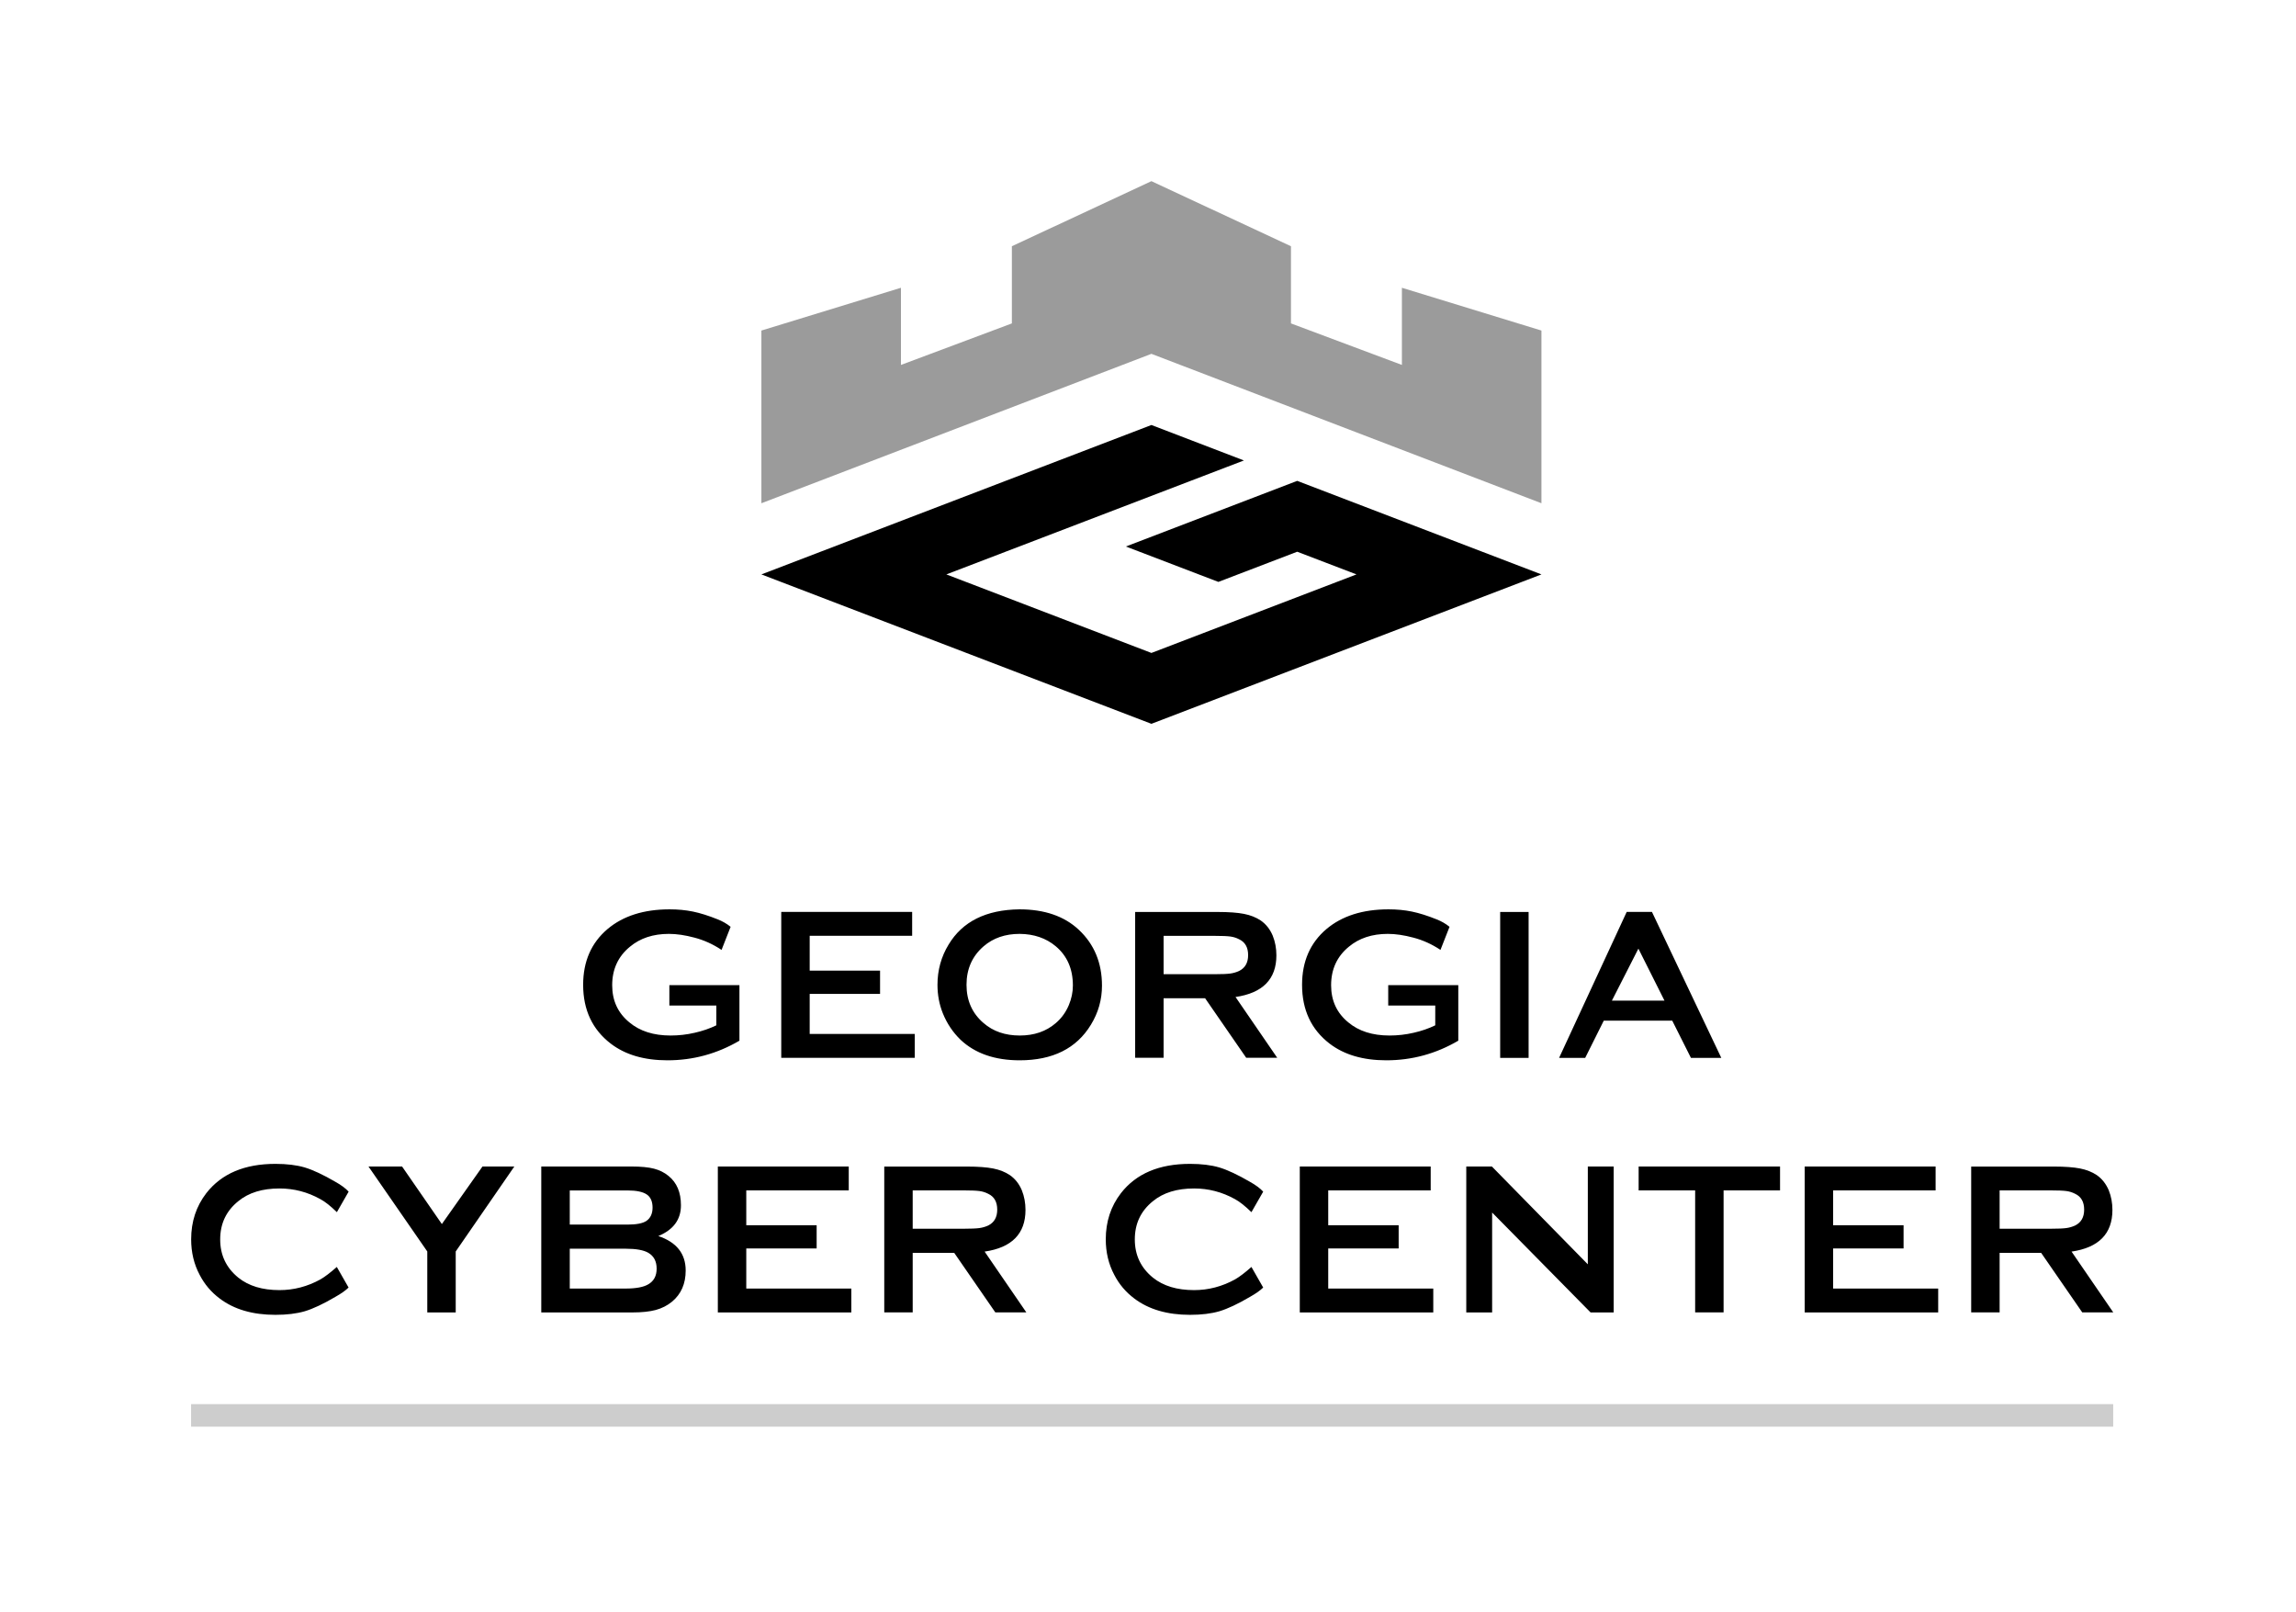 <?xml version="1.0" encoding="utf-8"?>
<!-- Generator: Adobe Illustrator 24.2.0, SVG Export Plug-In . SVG Version: 6.00 Build 0)  -->
<svg version="1.1" id="Layer_1" xmlns="http://www.w3.org/2000/svg" xmlns:xlink="http://www.w3.org/1999/xlink" x="0px" y="0px"
	 viewBox="0 0 382.7 268.7" style="enable-background:new 0 0 382.7 268.7;" xml:space="preserve">
<style type="text/css">
	.st0{fill-rule:evenodd;clip-rule:evenodd;fill:#9B9B9B;}
	.st1{fill-rule:evenodd;clip-rule:evenodd;}
	.st2{fill-rule:evenodd;clip-rule:evenodd;fill:#CDCDCD;}
</style>
<g>
	<polygon class="st0" points="256.93,83.87 256.93,55.09 233.67,47.96 233.67,60.82 215.18,53.9 215.18,41.04 191.92,30.19 
		168.66,41.04 168.66,53.9 150.17,60.82 150.17,47.96 126.91,55.09 126.91,83.87 191.92,58.97 256.93,83.87 	"/>
	<path class="st1" d="M157.74,95.73l34.18,13.09l34.18-13.09l-9.88-3.78l-13.14,5.03l-15.42-5.9l28.56-10.94l40.71,15.59
		l-65.01,24.9l-65.01-24.9l65.01-24.9l15.42,5.91l-2.85,1.09C188.9,83.79,173.32,89.76,157.74,95.73L157.74,95.73z"/>
</g>
<g>
	<path d="M119.41,167.58h-7.84v-3.4h11.68v6.84v2.42c-3.72,2.18-7.72,3.27-12,3.27c-3.87,0-7.02-0.92-9.45-2.78
		c-3.06-2.35-4.6-5.62-4.6-9.8c0-3.89,1.35-7,4.07-9.3c2.59-2.18,6.04-3.28,10.34-3.28c1.38,0,2.67,0.12,3.89,0.37
		c1.21,0.25,2.59,0.68,4.13,1.3c0.79,0.31,1.51,0.72,2.15,1.24l-1.51,3.85c-1.43-0.95-2.93-1.63-4.5-2.04
		c-1.56-0.42-2.99-0.63-4.28-0.63c-2.61,0-4.78,0.71-6.49,2.14c-1.97,1.61-2.96,3.76-2.96,6.42c0,2.57,0.96,4.64,2.88,6.2
		c1.73,1.45,4.02,2.18,6.85,2.18c1.36,0,2.7-0.15,4.03-0.46c1.33-0.3,2.53-0.72,3.6-1.24V167.58L119.41,167.58z M134.96,165.64v6.68
		h17.51v3.98h-22.25v-24.32h21.82v3.98h-17.08v5.81h11.73v3.87H134.96L134.96,165.64z M169.92,151.55c4.18,0,7.49,1.14,9.91,3.42
		c2.56,2.4,3.85,5.5,3.85,9.3c0,2.33-0.61,4.5-1.85,6.52c-2.4,3.94-6.36,5.92-11.87,5.92c-4.14,0-7.42-1.14-9.85-3.42
		c-1.28-1.24-2.27-2.71-2.96-4.42c-0.6-1.5-0.89-3.08-0.89-4.74c0-2.45,0.62-4.68,1.85-6.7
		C160.42,153.58,164.36,151.62,169.92,151.55L169.92,151.55z M169.95,155.64c-2.4,0-4.4,0.69-6,2.07c-1.9,1.64-2.85,3.78-2.85,6.42
		c0,2.64,0.96,4.77,2.85,6.38c1.59,1.38,3.6,2.07,6.03,2.07c2.4,0,4.4-0.69,6-2.07c0.95-0.81,1.67-1.81,2.17-2.99
		c0.45-1.07,0.68-2.17,0.68-3.28c0-2.76-0.96-4.94-2.85-6.53C174.36,156.35,172.35,155.66,169.95,155.64L169.95,155.64z
		 M193.95,166.37v9.92h-4.74v-24.3h13.8c1.83,0,3.28,0.11,4.35,0.32c1.07,0.21,2,0.58,2.78,1.1c0.88,0.61,1.55,1.46,2,2.53
		c0.41,1.02,0.61,2.12,0.61,3.28c0,3.96-2.27,6.28-6.81,6.94l6.95,10.13h-5.17l-6.85-9.92H193.95L193.95,166.37z M193.95,162.36
		h8.49c1.24,0,2.11-0.04,2.62-0.11c0.51-0.07,1-0.21,1.48-0.43c1-0.5,1.5-1.38,1.5-2.64c0-1.29-0.5-2.17-1.5-2.64
		c-0.46-0.24-0.94-0.39-1.45-0.46c-0.51-0.07-1.39-0.11-2.65-0.11h-8.49V162.36L193.95,162.36z M239.24,167.58h-7.85v-3.4h11.68
		v6.84v2.42c-3.72,2.18-7.72,3.27-12,3.27c-3.87,0-7.02-0.92-9.45-2.78c-3.06-2.35-4.59-5.62-4.59-9.8c0-3.89,1.35-7,4.07-9.3
		c2.59-2.18,6.04-3.28,10.34-3.28c1.38,0,2.67,0.12,3.89,0.37c1.21,0.25,2.59,0.68,4.13,1.3c0.79,0.31,1.51,0.72,2.15,1.24
		l-1.51,3.85c-1.43-0.95-2.93-1.63-4.5-2.04c-1.57-0.42-2.99-0.63-4.28-0.63c-2.61,0-4.78,0.71-6.49,2.14
		c-1.97,1.61-2.96,3.76-2.96,6.42c0,2.57,0.96,4.64,2.88,6.2c1.73,1.45,4.02,2.18,6.85,2.18c1.36,0,2.7-0.15,4.03-0.46
		c1.33-0.3,2.53-0.72,3.6-1.24V167.58L239.24,167.58z M250.05,151.99h4.74v24.32h-4.74V151.99L250.05,151.99z M278.73,170.1h-11.41
		l-3.1,6.21h-4.35l11.27-24.33h4.21l11.56,24.33h-5.06L278.73,170.1L278.73,170.1z M277.44,166.77l-4.35-8.67l-4.42,8.67H277.44
		L277.44,166.77z M56.14,211.15l1.96,3.43c-0.47,0.47-1.21,1-2.21,1.56c-2.02,1.19-3.72,1.98-5.08,2.39c-1.37,0.4-3,0.6-4.91,0.6
		c-3.78,0-6.87-0.9-9.27-2.71c-1.43-1.07-2.54-2.38-3.35-3.95c-0.95-1.78-1.42-3.76-1.42-5.92c0-2.95,0.84-5.51,2.53-7.7
		c2.55-3.26,6.38-4.88,11.52-4.88c1.9,0,3.53,0.2,4.89,0.6c1.36,0.41,3.06,1.2,5.1,2.39c0.97,0.54,1.71,1.09,2.21,1.64l-1.96,3.42
		c-1.05-1.02-1.96-1.75-2.75-2.17c-2.14-1.19-4.41-1.78-6.82-1.78c-2.85,0-5.13,0.7-6.85,2.11c-2.02,1.62-3.03,3.74-3.03,6.38
		c0,2.62,1.01,4.74,3.03,6.38c1.72,1.38,4,2.07,6.85,2.07c2.4,0,4.67-0.6,6.82-1.78C54.15,212.8,55.06,212.1,56.14,211.15
		L56.14,211.15z M75.96,208.57v10.16h-4.74v-10.16l-9.8-14.16h5.6l6.63,9.59l6.77-9.59h5.31L75.96,208.57L75.96,208.57z M109.73,206
		c3.04,1.02,4.56,2.94,4.56,5.74c0,2.21-0.76,3.94-2.28,5.2c-0.79,0.65-1.69,1.1-2.71,1.38c-1.02,0.27-2.31,0.41-3.85,0.41H90.22
		v-24.32h15.05c1.56,0,2.81,0.12,3.74,0.36c0.92,0.24,1.73,0.64,2.42,1.21c1.38,1.11,2.07,2.74,2.07,4.88
		C113.51,203.24,112.25,204.95,109.73,206L109.73,206z M94.97,204.09h9.63c1.47,0,2.52-0.2,3.14-0.61c0.69-0.48,1.03-1.22,1.03-2.22
		c0-1.03-0.33-1.77-0.98-2.2c-0.66-0.44-1.72-0.66-3.19-0.66h-9.63V204.09L94.97,204.09z M94.97,214.75h9.31
		c1.74,0,3-0.24,3.78-0.71c0.92-0.53,1.39-1.39,1.39-2.61c0-1.22-0.46-2.09-1.39-2.64c-0.79-0.46-2.05-0.68-3.78-0.68h-9.31V214.75
		L94.97,214.75z M124.39,208.07v6.68h17.51v3.98h-22.25v-24.32h21.82v3.98h-17.08v5.81h11.73v3.87H124.39L124.39,208.07z
		 M152.13,208.8v9.92h-4.74v-24.3h13.8c1.83,0,3.28,0.11,4.35,0.32c1.07,0.21,2,0.58,2.78,1.1c0.88,0.61,1.55,1.46,2,2.53
		c0.41,1.02,0.61,2.12,0.61,3.28c0,3.96-2.27,6.28-6.81,6.94l6.95,10.13h-5.17l-6.85-9.92H152.13L152.13,208.8z M152.13,204.78h8.49
		c1.24,0,2.11-0.04,2.62-0.11c0.51-0.07,1-0.21,1.48-0.43c1-0.5,1.5-1.38,1.5-2.64c0-1.29-0.5-2.17-1.5-2.64
		c-0.46-0.24-0.94-0.39-1.45-0.46c-0.51-0.07-1.39-0.11-2.65-0.11h-8.49V204.78L152.13,204.78z M208.59,211.15l1.96,3.43
		c-0.47,0.47-1.21,1-2.21,1.56c-2.02,1.19-3.72,1.98-5.08,2.39c-1.37,0.4-3,0.6-4.91,0.6c-3.78,0-6.87-0.9-9.27-2.71
		c-1.43-1.07-2.54-2.38-3.35-3.95c-0.95-1.78-1.42-3.76-1.42-5.92c0-2.95,0.84-5.51,2.53-7.7c2.54-3.26,6.38-4.88,11.51-4.88
		c1.91,0,3.53,0.2,4.89,0.6c1.36,0.41,3.06,1.2,5.1,2.39c0.97,0.54,1.71,1.09,2.21,1.64l-1.96,3.42c-1.05-1.02-1.96-1.75-2.74-2.17
		c-2.14-1.19-4.41-1.78-6.82-1.78c-2.85,0-5.13,0.7-6.85,2.11c-2.02,1.62-3.03,3.74-3.03,6.38c0,2.62,1.01,4.74,3.03,6.38
		c1.72,1.38,4,2.07,6.85,2.07c2.4,0,4.67-0.6,6.82-1.78C206.6,212.8,207.52,212.1,208.59,211.15L208.59,211.15z M221.39,208.07v6.68
		h17.51v3.98h-22.25v-24.32h21.82v3.98h-17.08v5.81h11.74v3.87H221.39L221.39,208.07z M248.71,202.08v16.65h-4.31v-24.32h4.27
		l15.99,16.3v-16.3h4.31v24.32h-3.85L248.71,202.08L248.71,202.08z M287.29,198.39v20.33h-4.74v-20.33h-9.42v-3.98h23.57v3.98
		H287.29L287.29,198.39z M305.55,208.07v6.68h17.51v3.98h-22.25v-24.32h21.82v3.98h-17.08v5.81h11.74v3.87H305.55L305.55,208.07z
		 M333.3,208.8v9.92h-4.74v-24.3h13.8c1.83,0,3.28,0.11,4.35,0.32c1.07,0.21,2,0.58,2.78,1.1c0.88,0.61,1.54,1.46,2,2.53
		c0.41,1.02,0.61,2.12,0.61,3.28c0,3.96-2.27,6.28-6.81,6.94l6.95,10.13h-5.17l-6.85-9.92H333.3L333.3,208.8z M333.3,204.78h8.49
		c1.24,0,2.11-0.04,2.62-0.11c0.51-0.07,1-0.21,1.48-0.43c1-0.5,1.5-1.38,1.5-2.64c0-1.29-0.5-2.17-1.5-2.64
		c-0.46-0.24-0.94-0.39-1.45-0.46c-0.51-0.07-1.39-0.11-2.65-0.11h-8.49V204.78L333.3,204.78z"/>
	<polygon class="st2" points="31.85,234.01 31.85,237.77 352.23,237.77 352.23,234.01 31.85,234.01 	"/>
</g>
</svg>
